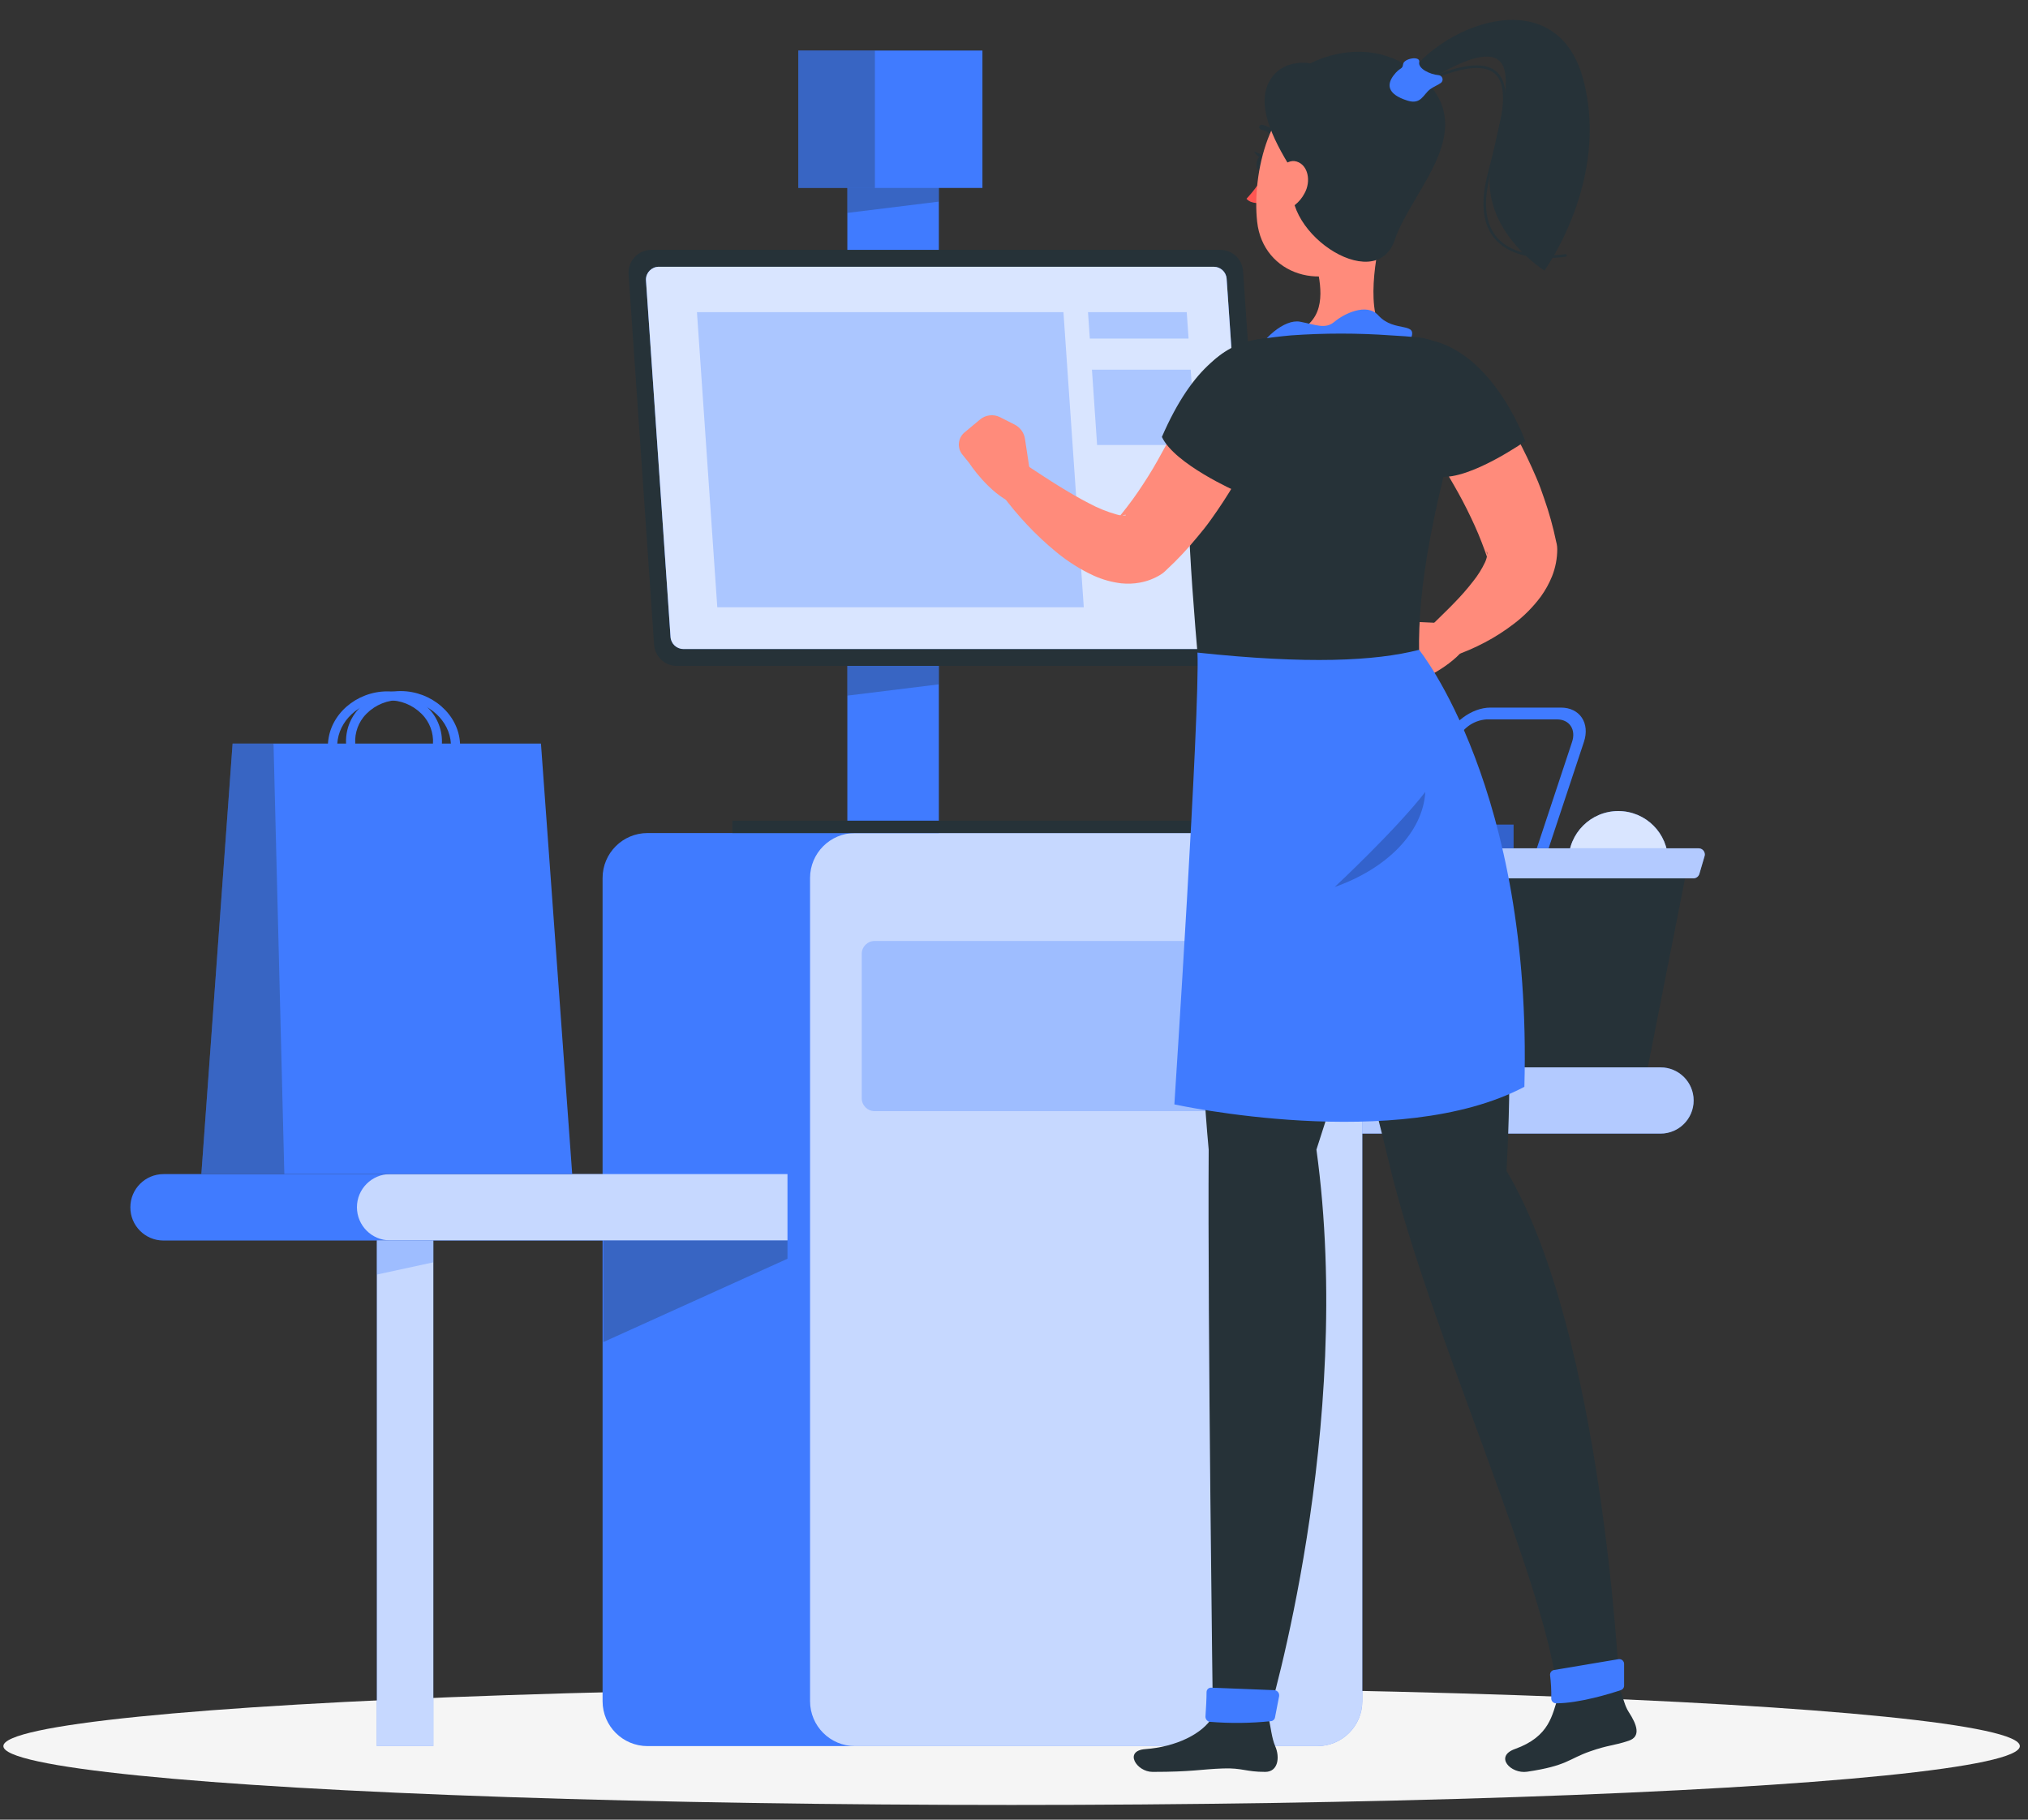 <?xml version="1.0" encoding="utf-8"?>
<!-- Generator: Adobe Illustrator 24.1.3, SVG Export Plug-In . SVG Version: 6.00 Build 0)  -->
<svg version="1.1" id="Layer_1" xmlns="http://www.w3.org/2000/svg" xmlns:xlink="http://www.w3.org/1999/xlink" x="0px" y="0px"
	 viewBox="0 0 390 350" style="enable-background:new 0 0 390 350;" xml:space="preserve">
<rect x="0" y="0" width="390" height="350" fill="#333333" stroke="none"/>
<style type="text/css">
	.st0{fill:#F5F5F5;}
	.st1{fill:#407BFF;}
	.st2{opacity:0.6;fill:#FFFFFF;enable-background:new    ;}
	.st3{opacity:0.8;fill:#FFFFFF;enable-background:new    ;}
	.st4{fill:#263238;}
	.st5{opacity:0.2;enable-background:new    ;}
	.st6{opacity:0.3;fill:#263238;enable-background:new    ;}
	.st7{opacity:0.7;fill:#FFFFFF;enable-background:new    ;}
	.st8{opacity:0.3;fill:#407BFF;enable-background:new    ;}
	.st9{fill:#FF8B7B;}
	.st10{fill:#FF5652;}
</style>
<g id="freepik--Shadow--inject-501">
	<ellipse id="freepik--path--inject-501" class="st0" cx="194.54" cy="335.85" rx="193.89" ry="11.32"/>
</g>
<g id="freepik--cash-register--inject-501">
	<path class="st1" d="M236.54,205.3h82.79c3.52,0,6.37,2.85,6.37,6.37l0,0c0,3.52-2.85,6.37-6.37,6.37h-82.79V205.3z"/>
	<path class="st2" d="M236.54,205.3h82.79c3.52,0,6.37,2.85,6.37,6.37l0,0c0,3.52-2.85,6.37-6.37,6.37h-82.79V205.3z"/>
	<circle class="st1" cx="311.21" cy="165.57" r="9.57"/>
	<circle class="st3" cx="311.21" cy="165.57" r="9.57"/>
	<polygon class="st4" points="245.35,166.86 324.46,166.86 316.88,205.3 252.92,205.3 	"/>
	<path class="st1" d="M243.14,163.17h83.52c0.65,0,1.18,0.52,1.19,1.17c0,0.11-0.02,0.23-0.05,0.34l-1,3.41
		c-0.15,0.5-0.61,0.85-1.14,0.85h-81.53c-0.53,0-0.99-0.35-1.14-0.85l-1-3.41c-0.18-0.63,0.18-1.28,0.8-1.46
		C242.91,163.18,243.02,163.17,243.14,163.17z"/>
	<path class="st2" d="M243.14,163.17h83.52c0.65,0,1.18,0.52,1.19,1.17c0,0.11-0.02,0.23-0.05,0.34l-1,3.41
		c-0.15,0.5-0.61,0.85-1.14,0.85h-81.53c-0.53,0-0.99-0.35-1.14-0.85l-1-3.41c-0.18-0.63,0.18-1.28,0.8-1.46
		C242.91,163.18,243.02,163.17,243.14,163.17z"/>
	<rect x="253.07" y="158.61" class="st1" width="38" height="4.56"/>
	<rect x="253.07" y="158.61" class="st5" width="38" height="4.56"/>
	<path class="st1" d="M274.9,171.49c-0.18,0.56-0.74,0.92-1.33,0.84c-3-0.51-4.48-3.24-3.39-6.53l7.65-23.09
		c1.21-3.65,5.16-6.61,8.8-6.61h13.55c3.64,0,5.62,3,4.42,6.61l-6.79,20.46h-2.27l6.78-20.46c0.8-2.39-0.5-4.34-2.89-4.34h-13.55
		c-2.62,0.17-4.88,1.87-5.78,4.34l-7.65,23.09c-0.65,1.95,0.1,3.61,1.69,4.15C274.77,170.16,275.12,170.85,274.9,171.49
		C274.9,171.49,274.9,171.49,274.9,171.49L274.9,171.49z"/>
	<path class="st1" d="M124.53,160.23h128.8c4.78,0,8.65,3.87,8.65,8.65V327.2c0,4.78-3.87,8.65-8.65,8.65h-128.8
		c-4.78,0-8.65-3.87-8.65-8.65V168.88C115.88,164.1,119.75,160.23,124.53,160.23z"/>
	<path class="st1" d="M151.44,225.83h-120c-3.52,0.01-6.37,2.86-6.37,6.38l0,0c-0.02,3.52,2.82,6.38,6.34,6.4c0.01,0,0.02,0,0.03,0
		h120V225.83z"/>
	<polygon class="st6" points="151.44,242.11 116.03,258.14 116.03,238.57 151.44,238.57 	"/>
	<path class="st7" d="M151.44,225.83H75.01c-3.52,0.01-6.37,2.86-6.37,6.38l0,0c0.01,3.52,2.85,6.36,6.37,6.37h76.43V225.83z"/>
	<path class="st7" d="M164.43,160.23h88.9c4.78,0,8.65,3.87,8.65,8.65V327.2c0,4.78-3.87,8.65-8.65,8.65h-88.9
		c-4.78,0-8.65-3.87-8.65-8.65V168.88C155.78,164.1,159.65,160.23,164.43,160.23z"/>
	<rect x="72.48" y="238.58" class="st1" width="10.85" height="97.27"/>
	<rect x="72.48" y="238.58" class="st7" width="10.85" height="97.27"/>
	<polygon class="st8" points="83.33,242.8 72.48,245.15 72.48,238.57 83.33,238.57 	"/>
	<path class="st8" d="M168.19,180.99h81.37c1.36,0,2.47,1.11,2.47,2.47v27.79c0,1.36-1.11,2.47-2.47,2.47h-81.37
		c-1.36,0-2.47-1.11-2.47-2.47v-27.79C165.72,182.1,166.83,180.99,168.19,180.99z"/>
	<polygon class="st1" points="104.03,143.02 44.73,143.02 38.72,225.84 110.04,225.84 	"/>
	<polygon class="st6" points="52.6,143.02 44.73,143.02 38.72,225.84 54.68,225.84 	"/>
	<path class="st1" d="M77.99,153.12c-5.54,0-10.5-3.89-11.33-9.07c-0.41-2.54,0.25-5.13,1.84-7.15c1.84-2.28,4.54-3.71,7.47-3.93
		c5.95-0.54,11.51,3.51,12.39,9c0.41,2.54-0.26,5.14-1.85,7.16c-1.84,2.29-4.54,3.71-7.46,3.93
		C78.69,153.1,78.34,153.12,77.99,153.12z M77.04,134.68c-0.3,0-0.61,0-0.91,0c-2.44,0.18-4.7,1.36-6.24,3.26
		c-1.28,1.64-1.83,3.74-1.49,5.8c0.73,4.61,5.44,8,10.49,7.54c2.44-0.18,4.7-1.36,6.24-3.26c1.28-1.64,1.83-3.74,1.49-5.8
		C85.93,137.93,81.73,134.68,77.04,134.68L77.04,134.68z"/>
	<path class="st1" d="M73.54,153.12c-0.35,0-0.7,0-1.06,0c-2.92-0.22-5.62-1.64-7.46-3.93c-1.59-2.02-2.26-4.62-1.84-7.16
		c0.87-5.5,6.43-9.55,12.38-9c2.93,0.22,5.63,1.64,7.47,3.93c1.59,2.02,2.26,4.61,1.84,7.15C84.01,149.23,79.04,153.12,73.54,153.12
		z M74.54,134.68c-4.7,0-8.9,3.25-9.59,7.58c-0.34,2.06,0.21,4.16,1.49,5.8c1.54,1.9,3.8,3.08,6.24,3.26
		c5.05,0.45,9.76-2.93,10.5-7.54c0.34-2.06-0.21-4.16-1.5-5.8c-1.54-1.9-3.79-3.08-6.23-3.26c-0.39-0.03-0.69-0.04-0.99-0.04
		L74.54,134.68z"/>
	<rect x="162.95" y="30.17" class="st1" width="17.6" height="130.07"/>
	<polygon class="st6" points="180.55,99.81 162.95,99.81 162.95,133.8 180.55,131.63 	"/>
	<polygon class="st6" points="180.55,31.06 162.95,31.06 162.95,40.95 180.55,38.78 	"/>
	<path class="st4" d="M125.79,124l-4.91-71.25c-0.17-2.42,1.66-4.51,4.08-4.68c0.1-0.01,0.2-0.01,0.3-0.01h109.41
		c2.31-0.01,4.22,1.78,4.38,4.08l4.9,71.25c0.17,2.41-1.65,4.51-4.06,4.68c-0.11,0.01-0.21,0.01-0.32,0.01H130.16
		C127.86,128.09,125.94,126.3,125.79,124z"/>
	<path class="st1" d="M233.41,51.31H126.7c-1.37,0-2.48,1.11-2.48,2.48c0,0.06,0,0.11,0.01,0.17l4.72,68.56
		c0.09,1.3,1.17,2.31,2.47,2.31h106.71c1.37,0,2.48-1.1,2.49-2.47c0-0.06,0-0.12-0.01-0.18l-4.72-68.57
		C235.8,52.31,234.71,51.31,233.41,51.31z"/>
	<path class="st3" d="M233.41,51.31H126.7c-1.37,0-2.48,1.11-2.48,2.48c0,0.06,0,0.11,0.01,0.17l4.72,68.56
		c0.09,1.3,1.17,2.31,2.47,2.31h106.71c1.37,0,2.48-1.1,2.49-2.47c0-0.06,0-0.12-0.01-0.18l-4.72-68.57
		C235.8,52.31,234.71,51.31,233.41,51.31z"/>
	<rect x="140.83" y="157.85" class="st4" width="93.66" height="2.38"/>
	<polygon class="st8" points="208.42,116.8 137.94,116.8 134.03,60.04 204.51,60.04 	"/>
	<polygon class="st8" points="228.57,65.12 209.58,65.12 209.23,60.04 228.22,60.04 	"/>
	<polygon class="st8" points="229.97,85.59 210.98,85.59 209.99,71.11 228.98,71.11 	"/>
	<rect x="153.52" y="9.72" class="st1" width="35.41" height="26.43"/>
	<rect x="153.52" y="9.72" class="st6" width="14.73" height="26.43"/>
</g>
<g id="freepik--Character--inject-501">
	<path class="st9" d="M265.34,123.42l1.95-2.49c0.74-0.94,1.88-1.46,3.07-1.4l5.56,0.25c2.22,0.11,4.25,1.28,5.46,3.15l0.74,1.16
		c-3,4.35-9.37,6.87-9.37,6.87l-1.74,0.92c-1.47,0.83-3.34,0.32-4.17-1.16c-0.01-0.01-0.01-0.02-0.02-0.03l-1.87-3.44
		C264.31,126.01,264.46,124.51,265.34,123.42z"/>
	<path class="st9" d="M284.69,73.55c0.58,0.71,1,1.21,1.42,1.81s0.84,1.15,1.25,1.72c0.82,1.16,1.57,2.34,2.32,3.52
		c1.46,2.39,2.79,4.85,4,7.38c0.62,1.26,1.18,2.56,1.75,3.86s1.05,2.63,1.51,4c0.96,2.72,1.73,5.5,2.32,8.33l0.11,0.46
		c0.07,0.33,0.1,0.66,0.1,1c0,1.79-0.34,3.56-1,5.22c-0.56,1.38-1.28,2.68-2.15,3.89c-1.47,1.98-3.22,3.75-5.18,5.24
		c-1.76,1.35-3.62,2.55-5.58,3.58c-1.93,1.02-3.93,1.89-6,2.59c-1.97,0.67-4.11-0.37-4.79-2.34c-0.47-1.37-0.11-2.89,0.92-3.91
		l0.25-0.24c1.23-1.23,2.65-2.56,3.88-3.86c1.22-1.25,2.37-2.57,3.44-3.95c0.93-1.15,1.72-2.41,2.35-3.75c0.5-1.12,0.44-2,0.29-2
		l0.21,1.42c-0.75-2.16-1.55-4.3-2.52-6.43s-2-4.22-3.16-6.3s-2.35-4.12-3.64-6.12c-0.64-1-1.3-2-2-3l-1-1.44l-0.92-1.3l-0.24-0.34
		c-2.34-3.42-1.46-8.09,1.96-10.42c3.19-2.18,7.5-1.58,9.98,1.37L284.69,73.55z"/>
	<path class="st4" d="M270.97,65.07c-2.82,6.4-2.64,14.39,6,26.61c5.74,0.63,16.36-6.83,16.36-6.83S286.04,64.4,270.97,65.07z"/>
	<path class="st9" d="M266.16,42.82c-1.67,6.2-3.73,17.56,0.29,21.69c0,0-5.87-0.88-18.33,6.83c-3.61-5.18-0.93-6.83-0.93-6.83
		c7-1.65,7.24-6.77,6.39-11.59L266.16,42.82z"/>
	<path class="st1" d="M240.8,69.12c1.85-4,6.21-7.81,9.22-7.24s4.84,1.51,6.62,0s6.18-3.71,8.42-1.22c3.15,3.48,7.92,1,6.12,4.81
		C269.24,69.61,240.8,69.12,240.8,69.12z"/>
	<path class="st4" d="M243.63,31.44c-0.12,0.85-0.66,1.51-1.2,1.47s-0.88-0.76-0.76-1.61s0.66-1.5,1.2-1.46
		S243.76,30.61,243.63,31.44z"/>
	<path class="st4" d="M243.1,29.9l-1.9-0.73C241.2,29.17,241.99,30.83,243.1,29.9z"/>
	<path class="st10" d="M243.45,33.04c-1.02,1.88-2.28,3.63-3.74,5.19c0.95,1.12,2.88,0.78,2.88,0.78L243.45,33.04z"/>
	<path class="st4" d="M242.22,24.7c-0.06-0.11-0.09-0.24-0.06-0.36c0.09-0.26,0.36-0.4,0.62-0.33c1.59,0.36,2.92,1.44,3.6,2.92
		c0.09,0.22-0.01,0.48-0.24,0.58c-0.02,0.01-0.05,0.02-0.07,0.02c-0.26,0.08-0.54-0.06-0.65-0.31c-0.56-1.16-1.62-2.01-2.88-2.28
		C242.41,24.9,242.29,24.82,242.22,24.7z"/>
	<path class="st9" d="M271.46,30.38c-1.89,10-2.47,14.27-8.18,19.07c-8.59,7.23-20.4,3.41-21.52-6.8c-1-9.18,2.23-24,12.54-27.31
		c6.74-2.47,14.21,0.99,16.68,7.73C271.84,25.41,272,27.95,271.46,30.38z"/>
	<path class="st4" d="M249.04,33.61c-3.62-5.67-7.54-12.75-5.08-17.67s8.05-3.75,8.05-3.75s10.83-6.08,20.53,1.84
		c12.86,10.53-0.93,22.12-4.34,32.16C264.43,57.24,244.99,43.86,249.04,33.61z"/>
	<path class="st4" d="M304.46,15.23c-5.23-19.45-28.17-10.51-34.84,1l2.72,0.71c27.37-17.66,13.89,7.87,14.12,18.28
		s10.55,16.82,10.55,16.82S309.68,34.67,304.46,15.23z"/>
	<path class="st4" d="M297.54,49.61c-2.92,0-7-0.55-9.66-3.24c-2.4-2.43-3.15-6.14-2.21-11c0.3-1.54,0.78-3.35,1.28-5.26
		c1.58-6,3.55-13.38,0.45-16c-2.18-1.85-6.77-1.2-13.65,1.91c-0.12,0.06-0.26,0.01-0.32-0.1c0-0.01,0-0.01-0.01-0.02
		c-0.06-0.13,0-0.27,0.13-0.33c0,0,0,0,0,0c7.16-3.25,11.8-3.85,14.17-1.84c3.34,2.82,1.42,10.09-0.28,16.51
		c-0.51,1.9-1,3.7-1.28,5.23c-0.9,4.72-0.2,8.28,2.08,10.59c4.25,4.3,12.69,2.84,12.78,2.82c0.14-0.02,0.27,0.07,0.29,0.21
		c0.02,0.14-0.07,0.27-0.21,0.29C299.92,49.55,298.73,49.63,297.54,49.61z"/>
	<path class="st1" d="M272.93,11.95c0.25-1.27-2.95-0.74-3.1,0.39s-0.57,0.5-1.82,2.15s-1.42,3.59,2.68,4.87
		c2.6,0.81,3-1.19,4.33-2.19c0.73-0.54,1.55-0.82,2.08-1.23c0.36-0.28,0.43-0.8,0.14-1.16c-0.14-0.18-0.34-0.29-0.56-0.32
		C275,14.32,272.67,13.2,272.93,11.95z"/>
	<path class="st9" d="M250.88,37.17c-0.91,1.75-2.51,3.04-4.42,3.54c-2.35,0.52-3.24-2.19-2.35-4.83c0.8-2.36,3-5.49,5.24-4.81
		S252.15,34.88,250.88,37.17z"/>
	<path class="st4" d="M293.67,340.78c7.77-1.16,7.92-2.45,12.09-3.91c3.57-1.26,4.57-1.08,7.45-2.05c2.41-0.81,1.59-3.1,0-5.54
		c-0.79-1.22-0.91-2.38-1.78-4.55l-11.81,1.75c-1.14,3.3-1.55,7.52-8.29,9.93C287.32,337.85,290.54,341.24,293.67,340.78z"/>
	<path class="st4" d="M221.65,340.81c7.73,0,9.21-0.51,13.56-0.66c3.72-0.13,4.33,0.66,8.1,0.66c2.5,0,2.85-2.82,1.93-4.93
		c-0.71-1.64-0.82-3.61-1.34-5.74h-10.65c-1.92,3.37-7.16,5.87-13,6.29C216.05,336.74,218.54,340.81,221.65,340.81z"/>
	<path class="st4" d="M230.68,130.24c0,0-1.54,55.58,1.76,90.88c-0.21,33.13,0.81,109,0.81,109c0.26,1.69,9.14,1,10.65,0
		c0,0,16.65-55.27,9.26-109c18.49-56.06,14.5-90.88,14.5-90.88H230.68z"/>
	<path class="st4" d="M241.77,130.24c0,0,18.06,62.73,25.38,93.54c7.7,32.35,30.58,81.26,32.48,102.7c2,0.79,8.39-0.09,11.81-1.75
		c0,0-3.13-68.37-21.73-99.52c4.2-76.64-16.6-95-16.6-95L241.77,130.24z"/>
	<path class="st1" d="M298.09,322.19c0.18,1.47,0.26,2.95,0.23,4.43c-0.04,0.51,0.35,0.96,0.86,1c0.02,0,0.05,0,0.07,0
		c4.42,0,10.53-1.88,12.46-2.54c0.37-0.12,0.62-0.46,0.62-0.85v-4.19c0-0.51-0.42-0.93-0.94-0.92c-0.05,0-0.1,0-0.14,0.01
		l-12.44,2.09C298.36,321.31,298.05,321.73,298.09,322.19z"/>
	<path class="st1" d="M232.03,325.47c0,1.15-0.1,3.2-0.21,4.71c-0.01,0.5,0.36,0.93,0.85,1c3.91,0.32,7.85,0.28,11.75-0.13
		c0.38-0.03,0.7-0.32,0.77-0.7l0.8-4.13c0.07-0.55-0.31-1.05-0.86-1.12c-0.02,0-0.03,0-0.05-0.01l-12.14-0.48
		c-0.47-0.03-0.88,0.33-0.91,0.81C232.03,325.44,232.03,325.45,232.03,325.47z"/>
	<path class="st4" d="M228.28,80.29c-0.24,6.47-0.14,12.95,0.28,19.41c0.33,8.43,0.91,16.72,2.12,30.54h42.43
		c-0.85-11.95,0.54-25.57,8.16-52.46c1.67-5.21-1.2-10.78-6.41-12.45c-0.67-0.21-1.35-0.36-2.05-0.42c-1.68-0.17-3.47-0.31-5.3-0.4
		c-6.41-0.46-12.85-0.46-19.26,0c-2.1,0.19-4.27,0.46-6.34,0.75C234.37,66.38,228.66,72.67,228.28,80.29z"/>
	<path class="st1" d="M272.9,124.99c-8.49,2.17-21.41,2.79-42.62,0.53c0.51,11.25-4.44,86.9-4.44,86.9s43,9.45,67.31-3.38
		C294.72,151.87,272.9,124.99,272.9,124.99z"/>
	<path class="st5" d="M256.67,170.61c0,0,11.67-10.87,17.43-18.29C273.64,160.1,266.69,167.08,256.67,170.61z"/>
	<path class="st9" d="M192.29,80.23l2.82,1.43c1.07,0.53,1.82,1.56,2,2.74l0.83,5.5c0.35,2.21-0.4,4.44-2,6l-1,1
		c-4.84-2.06-8.56-7.85-8.56-7.85l-1.24-1.53c-1.11-1.28-0.97-3.21,0.31-4.32c0.01-0.01,0.03-0.02,0.04-0.03l3-2.5
		C189.56,79.79,191.05,79.62,192.29,80.23z"/>
	<path class="st9" d="M242.94,81.23c-0.31,0.86-0.54,1.46-0.81,2.15s-0.56,1.31-0.84,2c-0.56,1.3-1.18,2.55-1.81,3.8
		c-1.27,2.5-2.68,4.93-4.22,7.28c-0.76,1.18-1.57,2.34-2.39,3.49s-1.7,2.27-2.63,3.36c-1.83,2.23-3.8,4.34-5.92,6.3l-0.28,0.27
		c-0.25,0.24-0.53,0.46-0.83,0.64c-1.22,0.76-2.58,1.28-4,1.54c-1.18,0.22-2.39,0.26-3.58,0.14c-1.82-0.22-3.59-0.71-5.26-1.46
		c-2.6-1.2-5.03-2.73-7.23-4.55c-2-1.64-3.9-3.41-5.66-5.3c-1.74-1.85-3.37-3.81-4.87-5.86c-1.22-1.68-0.86-4.03,0.82-5.25
		c1.26-0.92,2.97-0.97,4.28-0.11l0.17,0.11c1.86,1.21,3.83,2.53,5.75,3.71s3.86,2.33,5.76,3.3c1.7,0.92,3.5,1.65,5.36,2.17
		c0.54,0.17,1.11,0.22,1.67,0.16c0.13,0,0.12-0.1,0-0.1c-0.24,0.01-0.47,0.07-0.68,0.18l-1.1,0.92c1.46-1.76,2.88-3.56,4.19-5.49
		s2.58-3.91,3.75-6s2.31-4.15,3.36-6.29c0.53-1.06,1-2.14,1.53-3.21l0.71-1.6l0.64-1.45l0.17-0.38c1.68-3.78,6.12-5.49,9.9-3.8
		c3.57,1.59,5.32,5.65,4.03,9.33L242.94,81.23z"/>
	<path class="st4" d="M243.08,65.1c-6.93,0.9-13.67,5.2-19.64,18.94c2.44,5.24,14.32,10.47,14.32,10.47S251.46,77.61,243.08,65.1z"
		/>
</g>
</svg>
